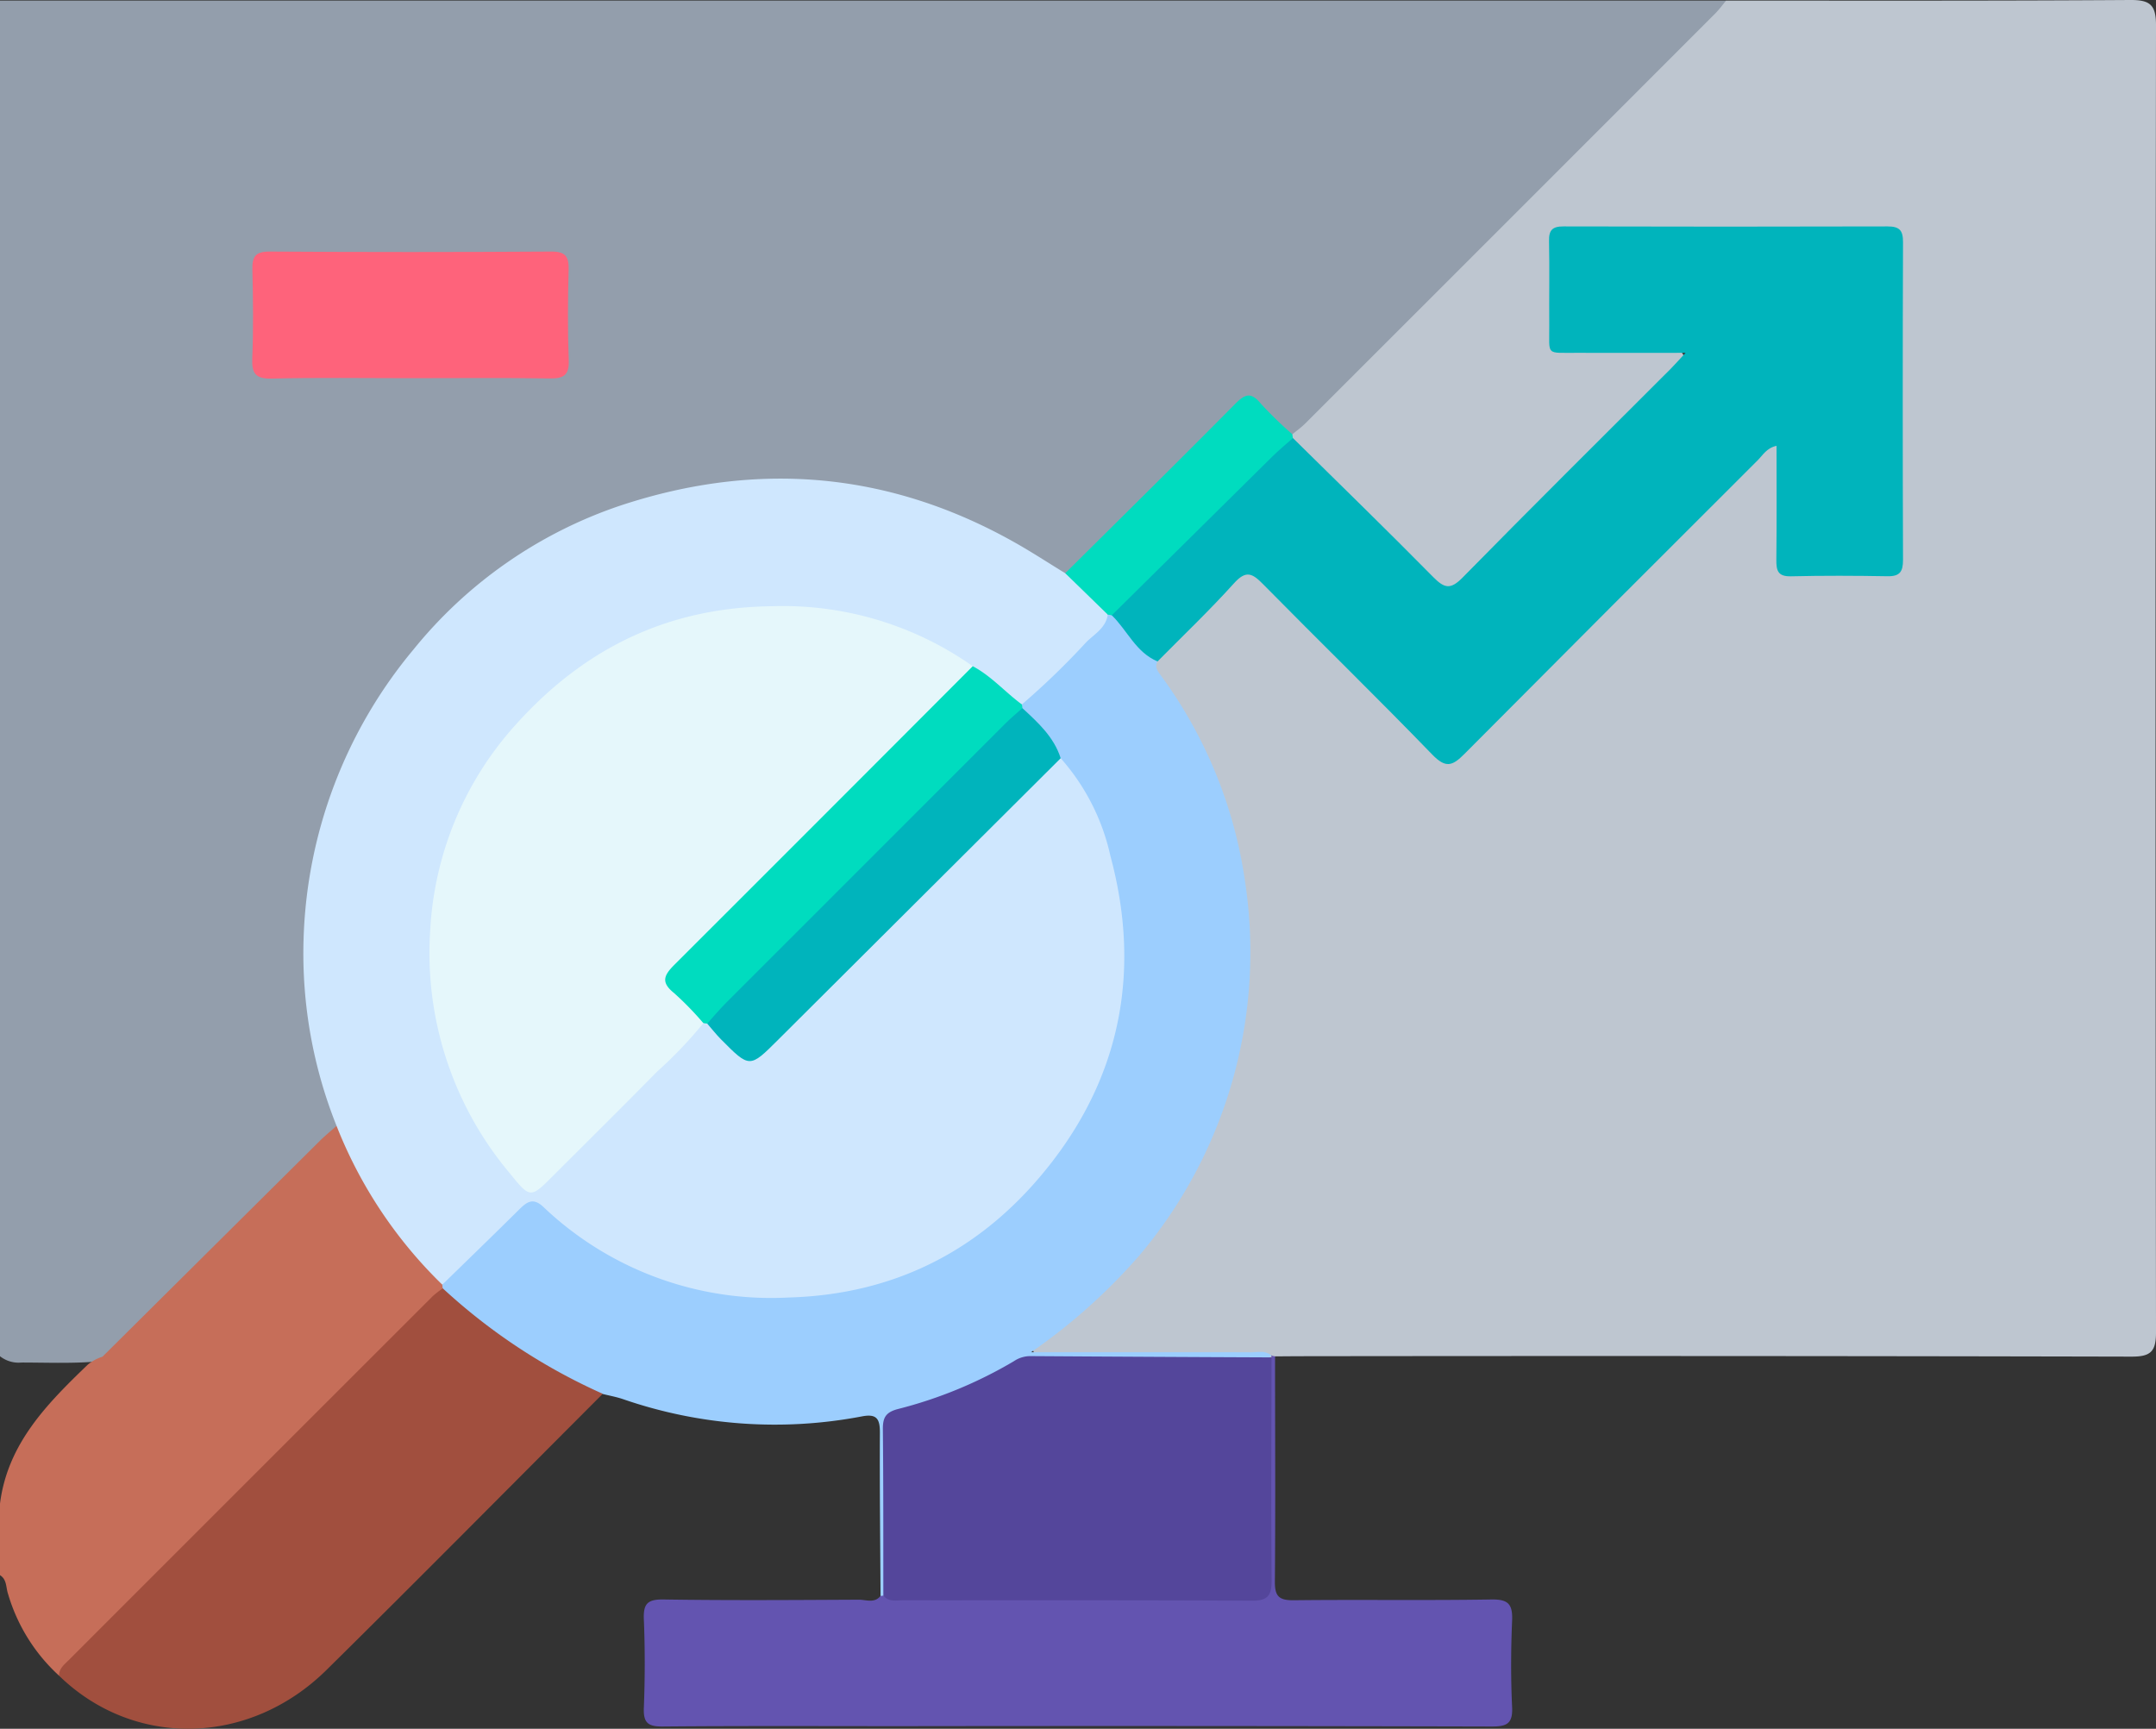 <svg xmlns="http://www.w3.org/2000/svg" width="210" height="168.396" viewBox="0 0 210 168.396">
  <rect x="0" y="0" width="210" height="168.396" fill="#333333" stroke="none"/>
  <g id="Grupo_119067" data-name="Grupo 119067" transform="translate(7500.857 -2624.787)">
    <path id="Trazado_168481" data-name="Trazado 168481" d="M-7500.857,2624.891h168.129c.26.928-.489,1.36-.985,1.858q-19.742,19.786-39.521,39.537a2.963,2.963,0,0,1-1.684,1.089c-1.476-.278-2.219-1.529-3.13-2.491-.947-1-1.543-.906-2.471.039-4.774,4.862-9.611,9.663-14.441,14.47-.71.706-1.33,1.6-2.509,1.595-1.256-.267-2.12-1.212-3.154-1.854a45.472,45.472,0,0,0-24.871-6.986,44.046,44.046,0,0,0-32.141,13.5,44.574,44.574,0,0,0-12.816,27.474,46.143,46.143,0,0,0,2.146,18.958,6.881,6.881,0,0,1,.466,1.985,3.112,3.112,0,0,1-1.225,1.817q-10.021,10.044-20.062,20.07a4.238,4.238,0,0,1-2.582,1.526c-2.357.181-4.714.078-7.069.079a2.916,2.916,0,0,1-2.08-.615Z" transform="translate(0 -0.047)" fill="#939eac"/>
    <path id="Trazado_168482" data-name="Trazado 168482" d="M-7490.875,2847.371q10.57-10.5,21.145-21c.524-.522,1.1-.989,1.658-1.482a1.079,1.079,0,0,1,.863.77c2.235,5.464,5.8,10.059,9.524,14.546a1.188,1.188,0,0,1,.048.582,7.041,7.041,0,0,1-1.714,2.006c-11.69,11.733-23.45,23.4-35.105,35.166a2.057,2.057,0,0,1-.649.484,17.434,17.434,0,0,1-4.979-8c-.2-.612-.1-1.374-.773-1.791v-6.972c.74-5.845,4.59-9.726,8.55-13.536A4.222,4.222,0,0,1-7490.875,2847.371Z" transform="translate(0 -90.429)" fill="#c66e59"/>
    <path id="Trazado_168483" data-name="Trazado 168483" d="M-7292.041,2667.089c.417-.346.864-.662,1.246-1.043q19.986-19.971,39.957-39.96c.381-.382.7-.827,1.046-1.243,13.117,0,26.234.031,39.352-.056,1.941-.013,2.522.467,2.52,2.47q-.086,63.644,0,127.289c0,1.886-.5,2.394-2.389,2.389q-40.273-.091-80.547-.041c-.956,0-1.913.011-2.869.017a1.417,1.417,0,0,1-.646.162c-6.56-.089-13.12.005-19.681-.053-1.121-.011-2.794.516-3.208-.59-.447-1.2,1.26-1.694,2.117-2.349,12.306-9.421,18.365-21.982,18.4-37.356a44.015,44.015,0,0,0-7.744-24.688c-.58-.877-1.533-1.654-1.093-2.928,2.3-3.173,5.334-5.641,8.061-8.4a1.569,1.569,0,0,1,2.37-.018c.778.669,1.483,1.412,2.208,2.136q7.1,7.1,14.2,14.2c1.8,1.79,1.98,1.79,3.771,0q13.627-13.612,27.254-27.226c.783-.78,1.56-2.248,2.733-1.727,1.14.507.619,2.084.646,3.2q.085,3.584,0,7.172c-.037,1.5.589,2.087,2.068,2.052,2.391-.057,4.781-.029,7.172-.012,1.363.01,1.983-.558,1.982-1.958q-.012-14.549,0-29.1c0-1.263-.417-1.893-1.767-1.891q-14.959.018-29.916,0c-1.079,0-1.668.4-1.668,1.551,0,2.665.006,5.328,0,7.992,0,1.415.817,1.679,2,1.671,2.868-.02,5.737-.026,8.605.006.677.008,1.541-.1,1.872.554.411.809-.364,1.385-.872,1.9q-10.107,10.177-20.279,20.291c-.912.906-1.929,1.448-3.023.358-4.691-4.669-9.557-9.167-13.945-14.135A.651.651,0,0,1-7292.041,2667.089Z" transform="translate(-82.936 0)" fill="#bec6d0"/>
    <path id="Trazado_168484" data-name="Trazado 168484" d="M-7352.588,2738.5c-.317.594.034.96.369,1.432a44.488,44.488,0,0,1,8.164,20.061,45.785,45.785,0,0,1-10.334,36.413,56.714,56.714,0,0,1-10.512,9.387h9.937c3.827,0,7.653-.01,11.48.009.663,0,1.376-.2,1.971.3-.077.1-.155.191-.232.288a5.656,5.656,0,0,1-3,.409c-6.082.015-12.163.025-18.244,0a8.449,8.449,0,0,0-4.5,1.123,40.633,40.633,0,0,1-9.1,3.689,2.5,2.5,0,0,0-2.039,2.814c.064,4.031.031,8.063.016,12.1a6.172,6.172,0,0,1-.34,2.822.422.422,0,0,1-.614.2c-.029-5.309-.093-10.618-.064-15.926.007-1.333-.309-1.853-1.742-1.578a45.241,45.241,0,0,1-23.287-1.682c-.638-.215-1.309-.337-1.964-.5-2.719-.325-4.868-1.943-7.163-3.2a48.289,48.289,0,0,1-7.633-5.709,1.755,1.755,0,0,1-.788-1.357c-.019-.119-.034-.238-.046-.358.681-1.816,2.354-2.78,3.574-4.131,1.052-1.163,2.18-2.264,3.333-3.33,1.5-1.392,2.191-1.431,3.688-.076a30.85,30.85,0,0,0,17.211,7.957c10.535,1.315,19.844-1.384,27.656-8.86a32.394,32.394,0,0,0,10.357-24.753,30.849,30.849,0,0,0-5.658-17.686c-1.016-1.887-2.614-3.36-3.725-5.183a1.179,1.179,0,0,1-.027-.574c2.476-3.134,5.628-5.623,8.238-8.63a.94.94,0,0,1,.556-.09C-7355.127,2734.984-7354.122,2736.994-7352.588,2738.5Z" transform="translate(-35.523 -49.288)" fill="#9ccefe"/>
    <path id="Trazado_168485" data-name="Trazado 168485" d="M-7363.388,2889.1a.875.875,0,0,0,.275-.035,9.3,9.3,0,0,1,2.437-.185q15.839.022,31.681,0c2.922,0,3.012-.092,3.019-2.946.014-5.724-.011-11.448.017-17.171,0-1-.166-2.069.655-2.9l-.029-.2a.822.822,0,0,0,.369.1c0,7.313.049,14.626-.018,21.938-.013,1.443.407,1.839,1.836,1.823,6.423-.073,12.849.031,19.271-.074,1.676-.027,2.063.507,2,2.069-.118,2.8-.131,5.608,0,8.4.077,1.589-.472,1.909-1.964,1.905q-28.7-.074-57.4-.033c-7.791,0-15.581-.036-23.371.032-1.426.013-1.893-.357-1.835-1.815.111-2.866.118-5.743,0-8.609-.063-1.506.327-1.973,1.9-1.95,6.354.1,12.71.053,19.065.021C-7364.786,2889.478-7363.971,2889.837-7363.388,2889.1Z" transform="translate(-51.699 -108.859)" fill="#6354b0"/>
    <path id="Trazado_168486" data-name="Trazado 168486" d="M-7452.986,2853.762a57.332,57.332,0,0,0,15.583,10.271c-8.96,8.968-17.874,17.984-26.9,26.892-7.554,7.459-18.8,7.639-26.063.564,0-.7.516-1.084.945-1.514q17.73-17.736,35.469-35.465A9.623,9.623,0,0,1-7452.986,2853.762Z" transform="translate(-4.742 -103.478)" fill="#a14f3e"/>
    <path id="Trazado_168487" data-name="Trazado 168487" d="M-7373.192,2737.088a21.2,21.2,0,0,1,4.844,9.522c2.9,10.777,1.178,20.862-5.637,29.733-6.437,8.378-15.021,12.989-25.762,13.279a32.169,32.169,0,0,1-23.837-8.828c-1.021-.958-1.627-.468-2.381.281-2.47,2.449-4.971,4.866-7.46,7.295a44.025,44.025,0,0,1-10.3-15.469,45.215,45.215,0,0,1-3.213-18.158,46.134,46.134,0,0,1,10.731-28.274,43.965,43.965,0,0,1,20.208-14.018c13.275-4.372,26.155-3.272,38.409,3.664,1.644.931,3.228,1.966,4.839,2.953,1.611,1.108,3.567,1.861,4.145,4.031-.18,1.286-1.281,1.886-2.081,2.67a74.226,74.226,0,0,1-6.289,6.083c-2.253-.424-3.315-2.605-5.227-3.535a32.61,32.61,0,0,0-28.036-4.249,33.006,33.006,0,0,0-23.865,32.781,32.168,32.168,0,0,0,7.831,20.46c1.371,1.613,1.709,1.616,3.231.1q6.385-6.36,12.751-12.741a11.6,11.6,0,0,1,1.967-1.784,1.285,1.285,0,0,1,.582-.128,4.722,4.722,0,0,1,1.9,1.5c2.337,2.294,2.332,2.3,4.71-.077q12.816-12.817,25.645-25.622C-7374.842,2737.921-7374.359,2736.939-7373.192,2737.088Z" transform="translate(-24.351 -38.444)" fill="#cfe7fe"/>
    <path id="Trazado_168488" data-name="Trazado 168488" d="M-7440.812,2681.834c-4.436,0-8.873-.07-13.307.037-1.577.038-1.973-.474-1.912-1.978.116-2.862.082-5.733.012-8.6-.031-1.257.249-1.8,1.671-1.793q13.715.088,27.432,0c1.391-.009,1.731.478,1.7,1.768-.076,2.933-.1,5.872.011,8.8.06,1.508-.518,1.811-1.887,1.789C-7431.667,2681.788-7436.24,2681.834-7440.812,2681.834Z" transform="translate(-20.255 -20.208)" fill="#fe637b"/>
    <path id="Trazado_168489" data-name="Trazado 168489" d="M-7307.4,2716.427l-4.144-4.031c5.52-5.485,11.066-10.944,16.537-16.478.967-.978,1.547-1.208,2.511-.044a37.4,37.4,0,0,0,3.071,2.985c.015.125.033.249.054.372-.142.808-.791,1.253-1.311,1.775q-7.077,7.1-14.184,14.173c-.6.59-1.062,1.489-2.149,1.316C-7307.141,2716.468-7307.27,2716.445-7307.4,2716.427Z" transform="translate(-85.555 -31.771)" fill="#00dcbf"/>
    <path id="Trazado_168490" data-name="Trazado 168490" d="M-7303.278,2702.9q7.837-7.753,15.677-15.5c.627-.618,1.311-1.176,1.968-1.763,4.566,4.507,9.17,8.978,13.674,13.548,1.094,1.11,1.689,1.223,2.852.04,6.7-6.827,13.5-13.561,20.263-20.328.375-.376.725-.778,1.452-1.562-3.8,0-7.159.015-10.521,0-3.169-.019-2.73.34-2.754-2.692-.021-2.733.033-5.468-.022-8.2-.021-1.057.325-1.426,1.4-1.422q15.787.043,31.572,0c1.172,0,1.512.387,1.507,1.535q-.053,15.479,0,30.959c0,1.121-.3,1.6-1.489,1.582-3.143-.055-6.288-.069-9.429.007-1.281.031-1.43-.572-1.419-1.618.042-3.668.017-7.337.017-11.093-.965.208-1.338.914-1.839,1.414q-14.3,14.262-28.54,28.579c-1.21,1.222-1.847,1.431-3.169.066-5.417-5.6-11-11.031-16.468-16.585-1.041-1.059-1.655-1.385-2.826-.086-2.373,2.635-4.953,5.087-7.447,7.614C-7300.933,2706.517-7301.76,2704.367-7303.278,2702.9Z" transform="translate(-89.289 -18.179)" fill="#00b4bc"/>
    <path id="Trazado_168491" data-name="Trazado 168491" d="M-7306.1,2865.937c-.008,7.235-.052,14.47.009,21.7.012,1.487-.358,2.011-1.933,2-11.329-.062-22.658-.031-33.988-.039-.659,0-1.388.185-1.895-.471-.009-5.4.008-10.793-.047-16.189-.011-1.119.259-1.65,1.453-1.968a42.731,42.731,0,0,0,11.313-4.666,2.86,2.86,0,0,1,1.534-.492Q-7317.874,2865.888-7306.1,2865.937Z" transform="translate(-70.909 -108.927)" fill="#54469b"/>
    <path id="Trazado_168492" data-name="Trazado 168492" d="M-7353.1,2743.191c1.813.962,3.156,2.529,4.786,3.728a2.673,2.673,0,0,1,.047.352c-.115.819-.758,1.273-1.278,1.794q-13.809,13.83-27.637,27.638c-.521.521-.969,1.168-1.781,1.3-.126-.012-.25-.028-.375-.048-1.743-.658-2.689-2.221-3.9-3.473a1.169,1.169,0,0,1,.065-1.667,15.27,15.27,0,0,1,1.254-1.343q13.365-13.368,26.737-26.728C-7354.574,2744.133-7354.073,2743.339-7353.1,2743.191Z" transform="translate(-53.006 -53.509)" fill="#00dcbf"/>
    <path id="Trazado_168493" data-name="Trazado 168493" d="M-7375.175,2781.368c.593-.657,1.157-1.34,1.781-1.965q13.619-13.638,27.253-27.258c.529-.528,1.107-1.006,1.663-1.508,1.528,1.41,3.072,2.808,3.733,4.882q-13.772,13.723-27.545,27.449c-2.749,2.741-2.75,2.75-5.552-.076C-7374.315,2782.412-7374.732,2781.877-7375.175,2781.368Z" transform="translate(-56.798 -56.874)" fill="#00b4bc"/>
    <path id="Trazado_168494" data-name="Trazado 168494" d="M-7371.619,2738.367q-14.5,14.539-29.031,29.053c-1.074,1.068-1.366,1.74-.043,2.8a30.654,30.654,0,0,1,2.837,2.915,42.173,42.173,0,0,1-4.511,4.725c-3.349,3.406-6.746,6.764-10.124,10.142-2.2,2.2-2.229,2.223-4.216-.237a33.325,33.325,0,0,1-7.757-23.668,32.425,32.425,0,0,1,8.4-20.114c6.672-7.393,14.8-11.35,24.9-11.459A32.067,32.067,0,0,1-7371.619,2738.367Z" transform="translate(-34.49 -48.685)" fill="#e5f7fb"/>
  </g>
</svg>
